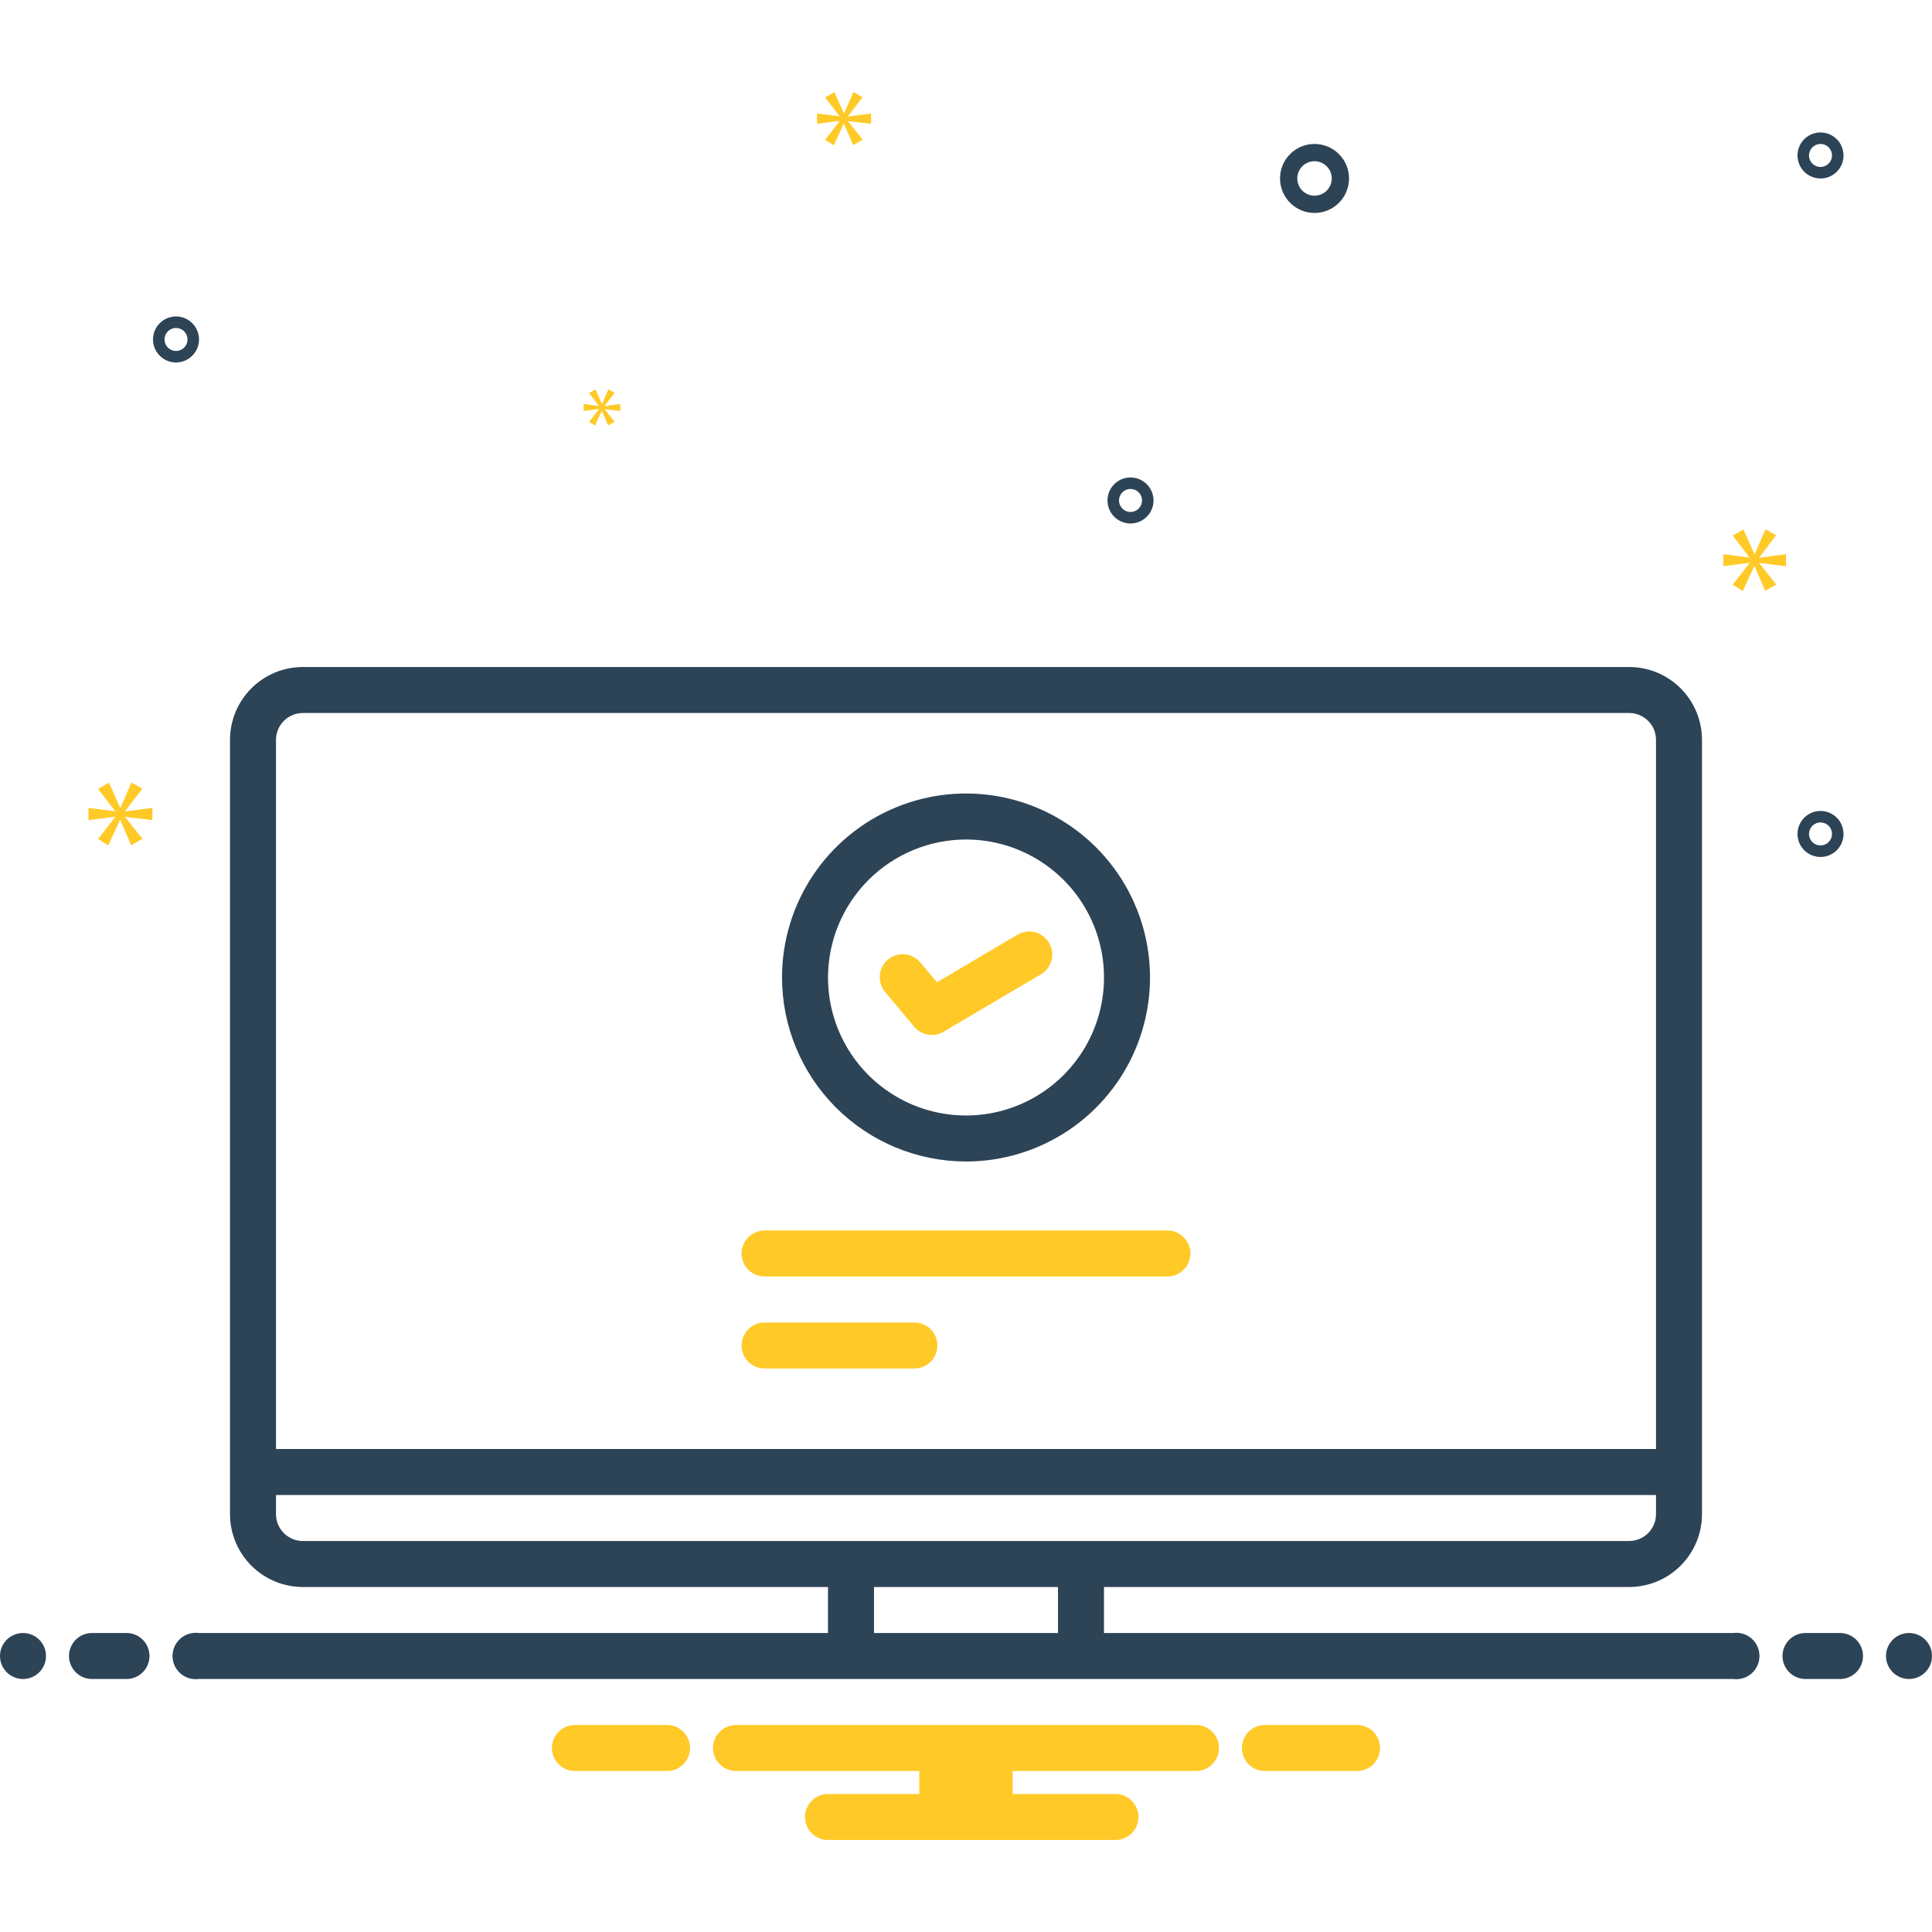 <svg width="120" height="120" viewBox="0 0 120 120" fill="none" xmlns="http://www.w3.org/2000/svg">
<path d="M60.001 72.143C62.261 72.143 64.471 71.472 66.35 70.217C68.23 68.961 69.695 67.176 70.559 65.088C71.424 62.999 71.651 60.702 71.21 58.485C70.769 56.268 69.68 54.231 68.082 52.633C66.484 51.035 64.447 49.946 62.23 49.505C60.014 49.064 57.716 49.291 55.627 50.156C53.539 51.021 51.754 52.485 50.498 54.365C49.242 56.244 48.572 58.454 48.572 60.714C48.576 63.744 49.781 66.649 51.923 68.792C54.066 70.934 56.971 72.139 60.001 72.143ZM60.001 52.143C61.696 52.143 63.353 52.645 64.763 53.587C66.172 54.529 67.271 55.868 67.92 57.434C68.569 59 68.738 60.724 68.408 62.386C68.077 64.049 67.26 65.576 66.062 66.775C64.863 67.974 63.336 68.79 61.673 69.121C60.01 69.452 58.287 69.282 56.721 68.633C55.154 67.984 53.816 66.886 52.874 65.476C51.932 64.067 51.429 62.41 51.429 60.714C51.432 58.442 52.336 56.263 53.943 54.656C55.55 53.049 57.728 52.145 60.001 52.143Z" fill="#2D4356"/>
<path d="M56.781 63.773C56.999 64.031 57.302 64.203 57.634 64.26C57.967 64.318 58.31 64.257 58.602 64.088L64.654 60.516C64.816 60.421 64.957 60.295 65.07 60.145C65.183 59.995 65.265 59.824 65.312 59.642C65.358 59.46 65.369 59.271 65.343 59.085C65.316 58.9 65.254 58.721 65.158 58.559C65.063 58.398 64.937 58.256 64.787 58.144C64.637 58.031 64.466 57.949 64.284 57.902C64.103 57.855 63.913 57.844 63.727 57.87C63.542 57.897 63.363 57.959 63.201 58.055L58.194 61.011L57.166 59.781C57.046 59.637 56.898 59.518 56.732 59.431C56.566 59.344 56.384 59.291 56.197 59.274C56.01 59.258 55.822 59.278 55.643 59.334C55.464 59.39 55.298 59.481 55.154 59.602C55.01 59.722 54.891 59.87 54.804 60.036C54.717 60.202 54.664 60.384 54.648 60.571C54.631 60.758 54.651 60.946 54.707 61.125C54.764 61.304 54.854 61.47 54.975 61.614L56.781 63.773ZM47.489 79.286H72.509C72.888 79.286 73.251 79.135 73.519 78.867C73.787 78.599 73.938 78.236 73.938 77.857C73.938 77.478 73.787 77.115 73.519 76.847C73.251 76.579 72.888 76.428 72.509 76.428H47.489C47.11 76.428 46.747 76.579 46.479 76.847C46.211 77.115 46.06 77.478 46.06 77.857C46.06 78.236 46.211 78.599 46.479 78.867C46.747 79.135 47.11 79.286 47.489 79.286ZM47.489 85H56.795C57.174 85 57.537 84.849 57.805 84.581C58.073 84.314 58.223 83.95 58.223 83.571C58.223 83.192 58.073 82.829 57.805 82.561C57.537 82.293 57.174 82.143 56.795 82.143H47.489C47.11 82.143 46.747 82.293 46.479 82.561C46.211 82.829 46.06 83.192 46.06 83.571C46.06 83.95 46.211 84.314 46.479 84.581C46.747 84.849 47.11 85 47.489 85Z" fill="#FFCA28"/>
<path d="M81.647 13.227C82.071 13.227 82.485 13.102 82.837 12.866C83.19 12.631 83.464 12.296 83.626 11.905C83.789 11.513 83.831 11.082 83.748 10.667C83.666 10.251 83.462 9.869 83.162 9.569C82.862 9.27 82.481 9.066 82.065 8.983C81.649 8.9 81.218 8.943 80.827 9.105C80.435 9.267 80.1 9.542 79.865 9.894C79.63 10.247 79.504 10.661 79.504 11.085C79.504 11.653 79.73 12.197 80.132 12.599C80.534 13.001 81.079 13.227 81.647 13.227ZM81.647 10.013C81.859 10.013 82.066 10.076 82.242 10.194C82.418 10.312 82.555 10.479 82.637 10.675C82.718 10.87 82.739 11.086 82.698 11.294C82.656 11.502 82.554 11.693 82.404 11.842C82.254 11.992 82.064 12.094 81.856 12.136C81.648 12.177 81.433 12.156 81.237 12.075C81.041 11.993 80.874 11.856 80.756 11.68C80.638 11.504 80.575 11.297 80.575 11.085C80.576 10.801 80.689 10.528 80.889 10.327C81.09 10.126 81.363 10.013 81.647 10.013ZM113.075 50.37C112.793 50.37 112.517 50.454 112.282 50.611C112.047 50.768 111.864 50.991 111.756 51.252C111.647 51.513 111.619 51.801 111.674 52.078C111.729 52.355 111.865 52.609 112.065 52.809C112.265 53.009 112.52 53.145 112.797 53.2C113.074 53.255 113.361 53.227 113.622 53.119C113.883 53.011 114.106 52.828 114.263 52.593C114.42 52.358 114.504 52.081 114.504 51.799C114.504 51.42 114.353 51.057 114.085 50.789C113.817 50.521 113.454 50.371 113.075 50.37ZM113.075 52.513C112.934 52.513 112.796 52.471 112.679 52.393C112.561 52.314 112.469 52.203 112.415 52.072C112.361 51.942 112.347 51.798 112.375 51.66C112.402 51.521 112.47 51.394 112.57 51.294C112.67 51.194 112.797 51.126 112.936 51.098C113.075 51.071 113.218 51.085 113.349 51.139C113.479 51.193 113.591 51.285 113.669 51.402C113.748 51.52 113.79 51.658 113.79 51.799C113.789 51.988 113.714 52.17 113.58 52.304C113.446 52.438 113.265 52.513 113.075 52.513ZM70.218 29.656C69.936 29.656 69.659 29.74 69.424 29.897C69.19 30.054 69.007 30.277 68.898 30.538C68.79 30.799 68.762 31.086 68.817 31.363C68.872 31.64 69.008 31.895 69.208 32.095C69.408 32.295 69.662 32.431 69.939 32.486C70.217 32.541 70.504 32.513 70.765 32.404C71.026 32.296 71.249 32.113 71.406 31.878C71.563 31.643 71.647 31.367 71.647 31.085C71.646 30.706 71.496 30.343 71.228 30.075C70.96 29.807 70.597 29.657 70.218 29.656ZM70.218 31.799C70.077 31.799 69.939 31.757 69.821 31.679C69.704 31.6 69.612 31.488 69.558 31.358C69.504 31.227 69.49 31.084 69.518 30.945C69.545 30.807 69.613 30.68 69.713 30.58C69.813 30.48 69.94 30.412 70.079 30.384C70.217 30.357 70.361 30.371 70.492 30.425C70.622 30.479 70.734 30.57 70.812 30.688C70.891 30.805 70.933 30.943 70.933 31.085C70.932 31.274 70.857 31.456 70.723 31.59C70.589 31.724 70.408 31.799 70.218 31.799ZM113.075 8.228C112.793 8.228 112.517 8.311 112.282 8.468C112.047 8.625 111.864 8.848 111.756 9.109C111.647 9.37 111.619 9.658 111.674 9.935C111.729 10.212 111.865 10.466 112.065 10.666C112.265 10.866 112.52 11.002 112.797 11.057C113.074 11.112 113.361 11.084 113.622 10.976C113.883 10.868 114.106 10.685 114.263 10.45C114.42 10.215 114.504 9.939 114.504 9.656C114.504 9.277 114.353 8.914 114.085 8.646C113.817 8.379 113.454 8.228 113.075 8.228ZM113.075 10.37C112.934 10.37 112.796 10.329 112.679 10.25C112.561 10.171 112.469 10.06 112.415 9.929C112.361 9.799 112.347 9.655 112.375 9.517C112.402 9.378 112.47 9.251 112.57 9.151C112.67 9.051 112.797 8.983 112.936 8.956C113.075 8.928 113.218 8.942 113.349 8.996C113.479 9.05 113.591 9.142 113.669 9.259C113.748 9.377 113.79 9.515 113.79 9.656C113.789 9.845 113.714 10.027 113.58 10.161C113.446 10.295 113.265 10.37 113.075 10.37ZM12.361 21.085C12.361 20.802 12.277 20.526 12.12 20.291C11.963 20.056 11.74 19.873 11.479 19.765C11.218 19.657 10.931 19.628 10.654 19.684C10.377 19.739 10.122 19.875 9.922 20.075C9.723 20.274 9.586 20.529 9.531 20.806C9.476 21.083 9.505 21.37 9.613 21.631C9.721 21.892 9.904 22.116 10.139 22.273C10.374 22.43 10.65 22.513 10.932 22.513C11.311 22.513 11.674 22.362 11.942 22.094C12.21 21.827 12.361 21.463 12.361 21.085ZM10.218 21.085C10.218 20.943 10.26 20.805 10.339 20.688C10.417 20.57 10.529 20.479 10.659 20.425C10.79 20.371 10.933 20.357 11.072 20.384C11.21 20.412 11.338 20.48 11.438 20.58C11.537 20.68 11.605 20.807 11.633 20.945C11.661 21.084 11.646 21.227 11.592 21.358C11.538 21.488 11.447 21.6 11.329 21.679C11.212 21.757 11.074 21.799 10.932 21.799C10.743 21.799 10.562 21.724 10.428 21.59C10.294 21.456 10.218 21.274 10.218 21.085Z" fill="#2D4356"/>
<path d="M7.777 50.379L8.839 48.982L8.168 48.602L7.486 50.166H7.464L6.771 48.613L6.089 49.004L7.14 50.368V50.39L5.496 50.178V50.937L7.15 50.726V50.748L6.089 52.111L6.725 52.514L7.453 50.937H7.475L8.145 52.502L8.85 52.1L7.777 50.759V50.736L9.464 50.937V50.178L7.777 50.401V50.379ZM37.2 25.418L36.589 26.203L36.956 26.435L37.375 25.527H37.387L37.773 26.429L38.179 26.197L37.561 25.424V25.412L38.532 25.527V25.09L37.561 25.219V25.206L38.172 24.401L37.787 24.182L37.394 25.084H37.381L36.982 24.189L36.589 24.414L37.194 25.199V25.212L36.248 25.09V25.527L37.2 25.405V25.418ZM110.932 35.166V34.421L109.277 34.64V34.618L110.318 33.248L109.66 32.875L108.992 34.409H108.97L108.29 32.886L107.621 33.269L108.652 34.607V34.629L107.04 34.421V35.166L108.663 34.958V34.98L107.621 36.317L108.246 36.712L108.959 35.166H108.98L109.638 36.701L110.329 36.306L109.277 34.991V34.969L110.932 35.166ZM52.677 7.218L53.575 6.036L53.008 5.714L52.431 7.038H52.412L51.826 5.724L51.248 6.054L52.138 7.209V7.227L50.748 7.047V7.691L52.147 7.511V7.53L51.248 8.683L51.788 9.024L52.403 7.691H52.421L52.989 9.014L53.585 8.674L52.677 7.539V7.52L54.104 7.691V7.047L52.677 7.237V7.218Z" fill="#FFCA28"/>
<path d="M1.429 104.286C2.218 104.286 2.857 103.646 2.857 102.857C2.857 102.068 2.218 101.429 1.429 101.429C0.64 101.429 0 102.068 0 102.857C0 103.646 0.64 104.286 1.429 104.286Z" fill="#2D4356"/>
<path d="M7.857 101.429H5.714C5.335 101.429 4.971 101.579 4.704 101.847C4.436 102.115 4.285 102.478 4.285 102.857C4.285 103.236 4.436 103.6 4.704 103.867C4.971 104.135 5.335 104.286 5.714 104.286H7.857C8.235 104.286 8.599 104.135 8.867 103.867C9.135 103.6 9.285 103.236 9.285 102.857C9.285 102.478 9.135 102.115 8.867 101.847C8.599 101.579 8.235 101.429 7.857 101.429ZM114.285 101.429H112.142C111.763 101.429 111.4 101.579 111.132 101.847C110.864 102.115 110.714 102.478 110.714 102.857C110.714 103.236 110.864 103.6 111.132 103.867C111.4 104.135 111.763 104.286 112.142 104.286H114.285C114.664 104.286 115.027 104.135 115.295 103.867C115.563 103.6 115.714 103.236 115.714 102.857C115.714 102.478 115.563 102.115 115.295 101.847C115.027 101.579 114.664 101.429 114.285 101.429Z" fill="#2D4356"/>
<path d="M118.571 104.286C119.36 104.286 120 103.646 120 102.857C120 102.068 119.36 101.429 118.571 101.429C117.782 101.429 117.143 102.068 117.143 102.857C117.143 103.646 117.782 104.286 118.571 104.286Z" fill="#2D4356"/>
<path d="M84.395 107.143H78.46C78.101 107.171 77.765 107.333 77.52 107.598C77.275 107.863 77.138 108.211 77.138 108.571C77.138 108.932 77.275 109.28 77.52 109.545C77.765 109.809 78.101 109.972 78.46 110H84.395C84.755 109.972 85.091 109.809 85.336 109.545C85.581 109.28 85.717 108.932 85.717 108.571C85.717 108.211 85.581 107.863 85.336 107.598C85.091 107.333 84.755 107.171 84.395 107.143ZM41.538 107.143H35.603C35.244 107.171 34.908 107.333 34.663 107.598C34.417 107.863 34.281 108.211 34.281 108.571C34.281 108.932 34.417 109.28 34.663 109.545C34.908 109.809 35.244 109.972 35.603 110H41.538C41.897 109.972 42.233 109.809 42.478 109.545C42.724 109.28 42.86 108.932 42.86 108.571C42.86 108.211 42.724 107.863 42.478 107.598C42.233 107.333 41.897 107.171 41.538 107.143ZM74.285 107.143H45.713C45.334 107.143 44.971 107.293 44.703 107.561C44.435 107.829 44.285 108.193 44.285 108.571C44.285 108.95 44.435 109.314 44.703 109.582C44.971 109.849 45.334 110 45.713 110H57.099V111.429H51.428C51.049 111.429 50.685 111.579 50.417 111.847C50.15 112.115 49.999 112.478 49.999 112.857C49.999 113.236 50.15 113.599 50.417 113.867C50.685 114.135 51.049 114.286 51.428 114.286H69.285C69.664 114.286 70.027 114.135 70.295 113.867C70.563 113.599 70.713 113.236 70.713 112.857C70.713 112.478 70.563 112.115 70.295 111.847C70.027 111.579 69.664 111.429 69.285 111.429H62.899V110H74.285C74.664 110 75.027 109.849 75.295 109.582C75.563 109.314 75.713 108.95 75.713 108.571C75.713 108.193 75.563 107.829 75.295 107.561C75.027 107.293 74.664 107.143 74.285 107.143Z" fill="#FFCA28"/>
<path d="M107.658 101.429H68.571V98.572H101.179C102.378 98.573 103.529 98.1 104.379 97.254C105.229 96.408 105.71 95.26 105.714 94.061V45.938C105.709 44.739 105.229 43.591 104.379 42.745C103.528 41.9 102.378 41.426 101.179 41.429H18.821C17.622 41.426 16.471 41.9 15.621 42.745C14.771 43.591 14.291 44.739 14.286 45.938V94.061C14.29 95.26 14.771 96.408 15.621 97.254C16.471 98.1 17.622 98.573 18.821 98.572H51.428V101.429H12.342C12.139 101.402 11.932 101.419 11.736 101.479C11.54 101.538 11.359 101.639 11.205 101.774C11.051 101.91 10.928 102.076 10.843 102.263C10.758 102.45 10.715 102.652 10.715 102.857C10.715 103.062 10.758 103.265 10.843 103.451C10.928 103.638 11.051 103.805 11.205 103.94C11.359 104.075 11.54 104.176 11.736 104.236C11.932 104.295 12.139 104.312 12.342 104.286H107.657C107.86 104.312 108.067 104.295 108.263 104.236C108.459 104.176 108.64 104.075 108.794 103.94C108.948 103.805 109.072 103.638 109.156 103.451C109.241 103.265 109.284 103.062 109.284 102.857C109.284 102.652 109.241 102.45 109.156 102.263C109.072 102.076 108.948 101.91 108.794 101.774C108.64 101.639 108.459 101.538 108.263 101.479C108.067 101.419 107.861 101.402 107.658 101.429ZM17.143 45.938C17.147 45.496 17.326 45.075 17.641 44.765C17.955 44.455 18.38 44.283 18.821 44.286H101.179C101.62 44.283 102.045 44.455 102.359 44.765C102.674 45.075 102.853 45.496 102.857 45.938V90H17.143V45.938ZM18.821 95.714C18.38 95.717 17.955 95.544 17.64 95.234C17.326 94.924 17.147 94.502 17.143 94.061V92.857H102.857V94.061C102.853 94.502 102.674 94.924 102.36 95.234C102.045 95.544 101.62 95.717 101.179 95.714H18.821ZM54.286 101.429V98.572H65.714V101.429H54.286Z" fill="#2D4356"/>
</svg>
